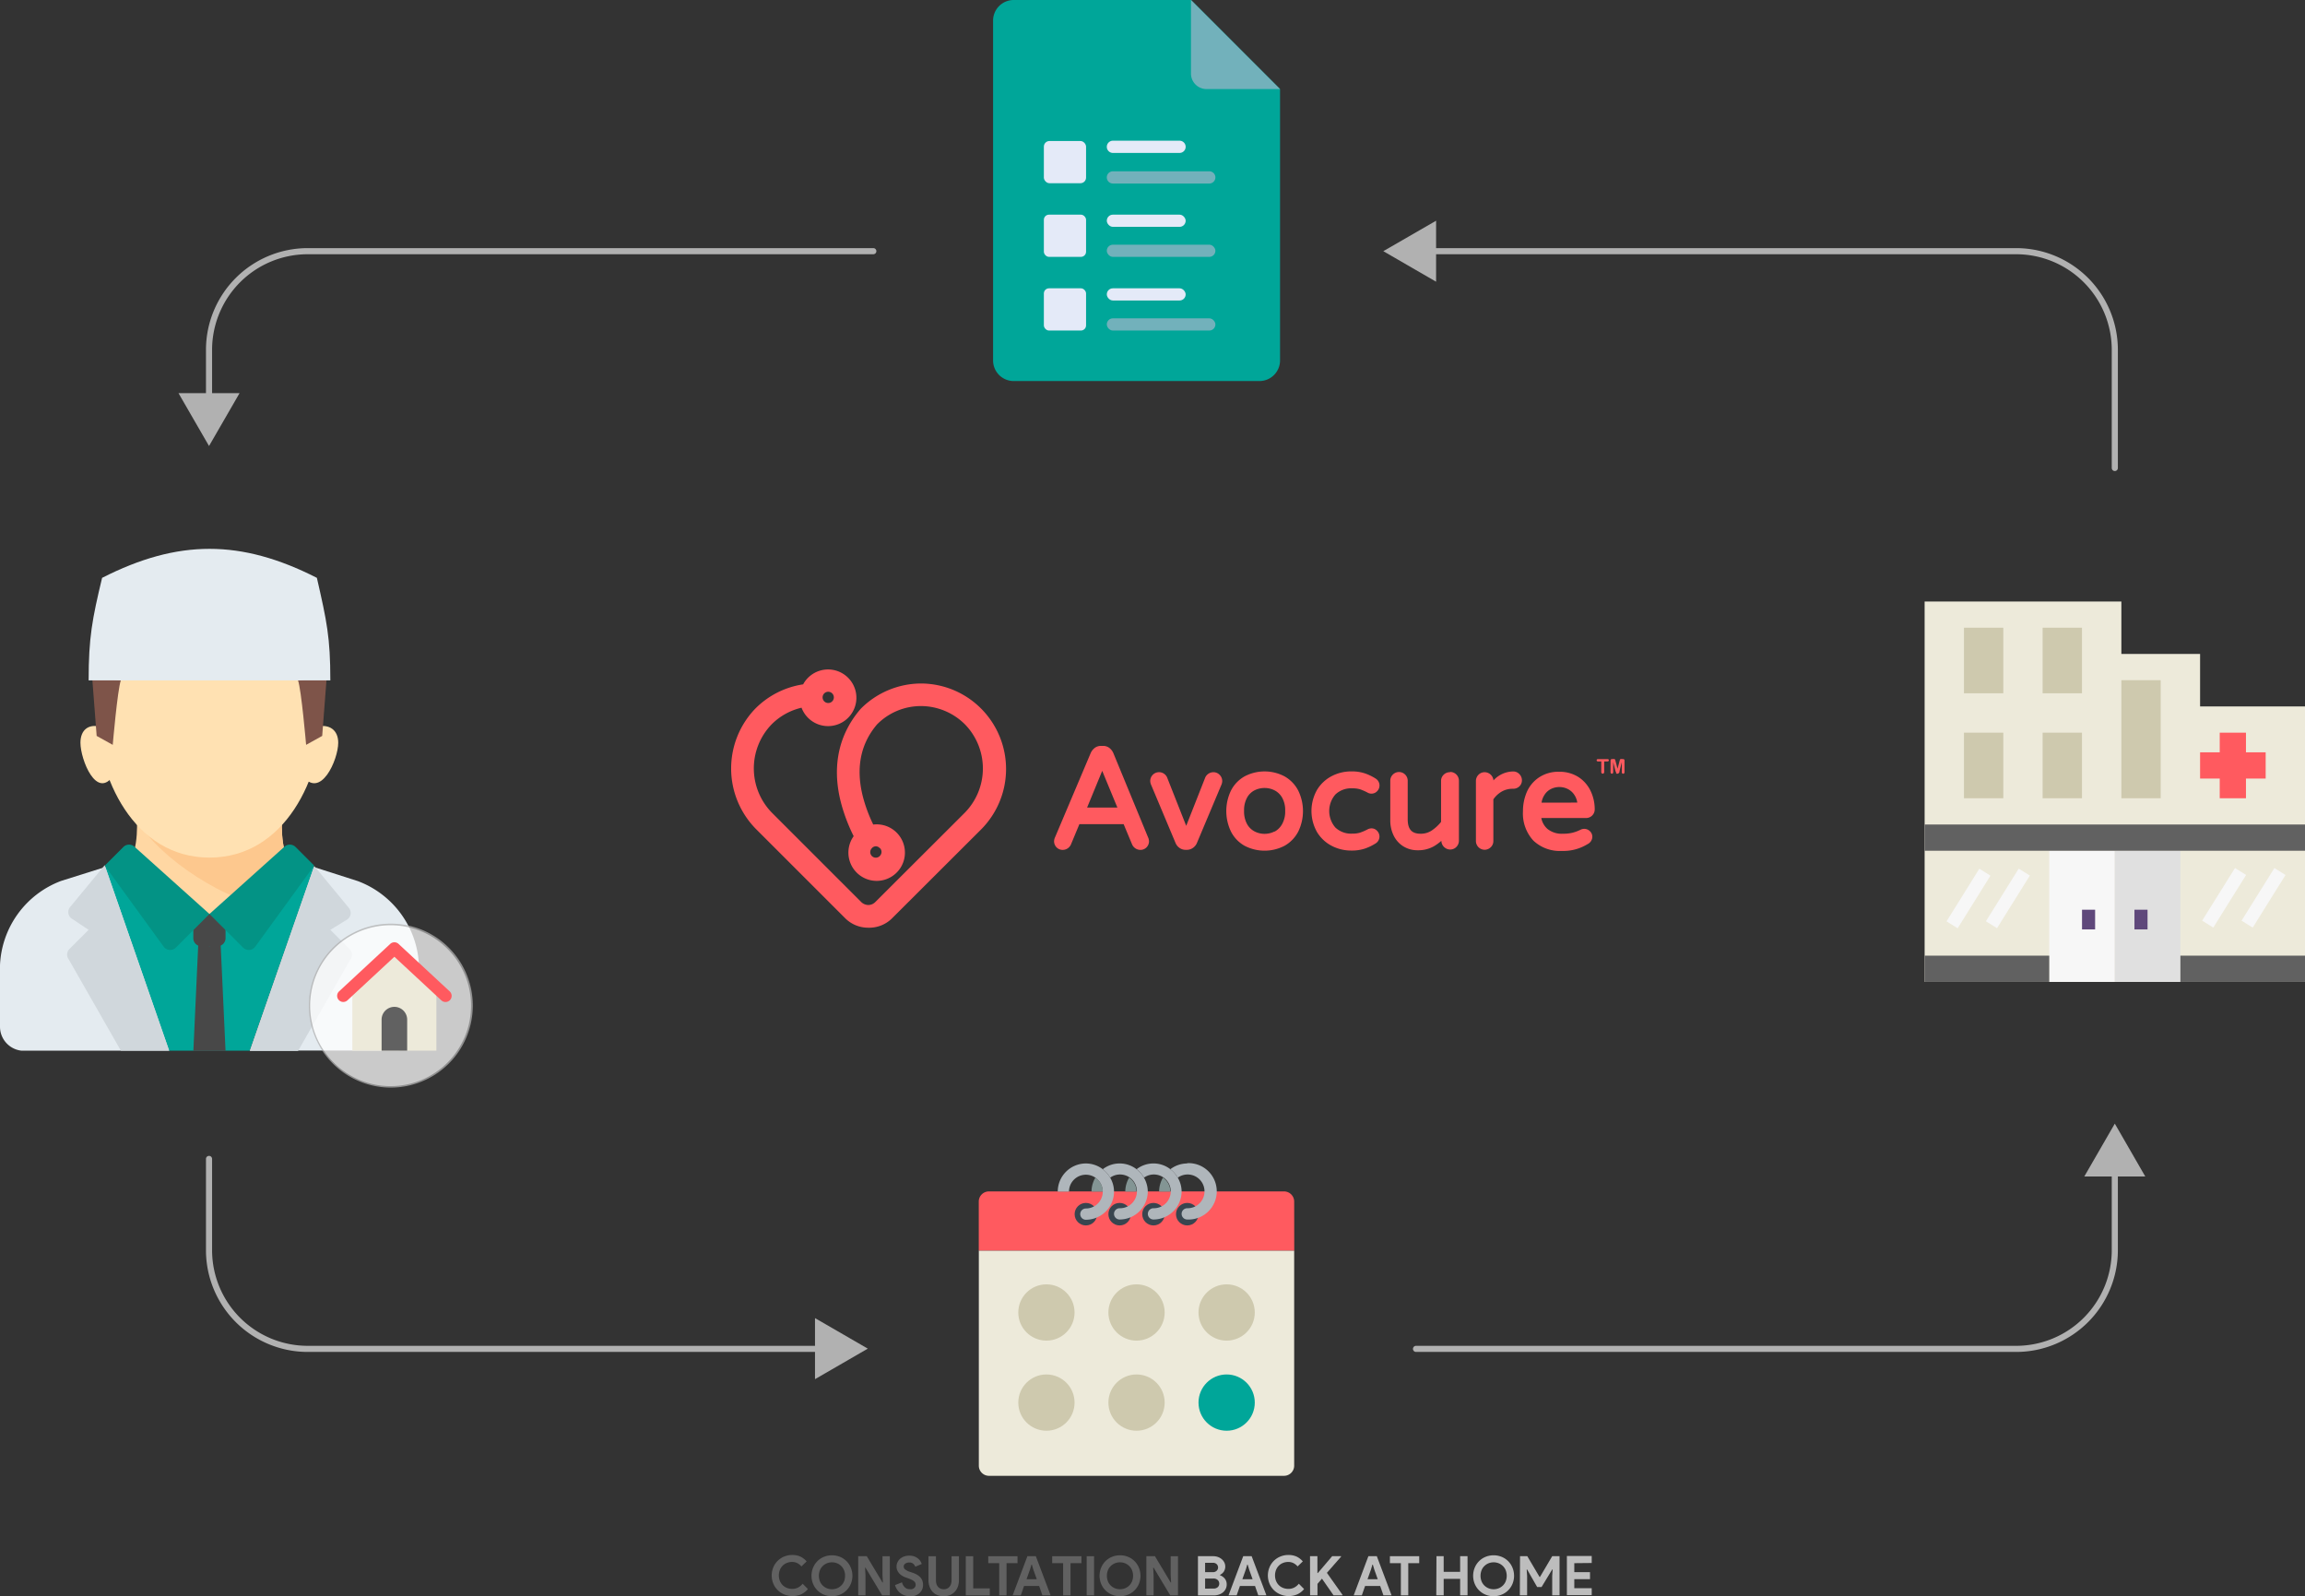 <svg xmlns="http://www.w3.org/2000/svg" viewBox="0 0 376.8 260.93"><rect x="0" y="0" width="376.8" height="260.93" fill="#333333" stroke="none"/><defs><style>.cls-1{fill:#00a699;}.cls-2{fill:#e4eaf8;}.cls-3{fill:#72b1bb;}.cls-4{fill:#edeada;}.cls-5{fill:#ff5a5f;}.cls-6{fill:#38454f;}.cls-7{fill:#afb6bb;}.cls-8{fill:#839594;}.cls-9{fill:#cec9ae;}.cls-10{fill:#f7f7f7;}.cls-11{fill:#e0e0e0;}.cls-12{fill:#616161;}.cls-13{fill:#5f487b;}.cls-14{fill:#ffd7a3;}.cls-15{fill:#fdc88e;}.cls-16{fill:#ffe1b2;}.cls-17{fill:#7e5449;}.cls-18{fill:#484848;}.cls-19{fill:#d0d7dc;}.cls-20{fill:#039385;}.cls-21{fill:#e4ebf0;}.cls-22{fill:#b1b1b1;}.cls-23{opacity:0.74;}.cls-23,.cls-25{isolation:isolate;}.cls-24{fill:#fff;}.cls-26{fill:#bdbdbd;}</style></defs><title>asset-20</title><g id="Layer_2" data-name="Layer 2"><g id="Layer_1-2" data-name="Layer 1"><g id="Layer_2-2" data-name="Layer 2"><g id="Layer_1-2-2" data-name="Layer 1-2"><path class="cls-1" d="M209.25,14.56V58.92a3.37,3.37,0,0,1-3.37,3.37H165.71a3.37,3.37,0,0,1-3.37-3.37V3.37A3.37,3.37,0,0,1,165.71,0h29Z"/><rect class="cls-2" x="170.64" y="23.05" width="6.9" height="6.9" rx="0.92" ry="0.92"/><path class="cls-2" d="M181.93,23h10.89a1,1,0,0,1,1,1h0a1,1,0,0,1-1,1H181.93a1,1,0,0,1-1-1h0A1,1,0,0,1,181.93,23Z"/><path class="cls-3" d="M181.93,28h15.75a1,1,0,0,1,1,1h0a1,1,0,0,1-1,1H181.93a1,1,0,0,1-1-1h0A1,1,0,0,1,181.93,28Z"/><rect class="cls-2" x="170.64" y="35.09" width="6.9" height="6.9" rx="0.84" ry="0.84"/><rect class="cls-2" x="180.93" y="35.09" width="12.89" height="1.99" rx="0.99" ry="0.99"/><rect class="cls-3" x="180.93" y="40" width="17.75" height="1.99" rx="0.99" ry="0.99"/><rect class="cls-2" x="170.64" y="47.13" width="6.9" height="6.9" rx="0.84" ry="0.84"/><rect class="cls-2" x="180.93" y="47.13" width="12.89" height="1.99" rx="0.99" ry="0.99"/><rect class="cls-3" x="180.93" y="52.04" width="17.75" height="1.99" rx="0.99" ry="0.99"/><path class="cls-3" d="M209.25,14.56h-12A2.54,2.54,0,0,1,194.69,12s0,0,0,0V0Z"/><path class="cls-4" d="M209.91,241.25H161.67a1.66,1.66,0,0,1-1.66-1.66h0V204.43h51.55V239.6A1.66,1.66,0,0,1,209.91,241.25Z"/><path class="cls-5" d="M211.57,204.42H160v-8a1.66,1.66,0,0,1,1.66-1.66H209.9a1.66,1.66,0,0,1,1.66,1.66h0Z"/><circle class="cls-6" cx="177.51" cy="198.48" r="1.84"/><circle class="cls-6" cx="183.03" cy="198.48" r="1.84"/><circle class="cls-6" cx="188.56" cy="198.48" r="1.84"/><circle class="cls-6" cx="194.08" cy="198.48" r="1.84"/><path class="cls-7" d="M194.08,190.19a4.56,4.56,0,0,0-2.76.94,4.62,4.62,0,0,1,1.21,1.38,2.76,2.76,0,1,1,1.55,5,.92.92,0,1,0,0,1.84h0a4.61,4.61,0,1,0,0-9.21Z"/><path class="cls-8" d="M190.11,192.51a4.54,4.54,0,0,0-.63,2.28h1.84A2.76,2.76,0,0,0,190.11,192.51Z"/><path class="cls-8" d="M184.58,192.51a4.54,4.54,0,0,0-.63,2.28h1.84A2.76,2.76,0,0,0,184.58,192.51Z"/><path class="cls-7" d="M192.53,192.51a4.62,4.62,0,0,0-1.21-1.38,4.51,4.51,0,0,0-5.52,0,4.62,4.62,0,0,1,1.21,1.38,2.76,2.76,0,1,1,1.55,5,.92.92,0,1,0,0,1.84h0a4.61,4.61,0,0,0,4.6-4.6A4.54,4.54,0,0,0,192.53,192.51Z"/><path class="cls-8" d="M179.06,192.51a4.54,4.54,0,0,0-.63,2.28h1.84A2.76,2.76,0,0,0,179.06,192.51Z"/><path class="cls-7" d="M187,192.51a4.62,4.62,0,0,0-1.21-1.38,4.51,4.51,0,0,0-5.52,0,4.62,4.62,0,0,1,1.21,1.38,2.76,2.76,0,1,1,1.55,5,.92.92,0,0,0,0,1.84,4.61,4.61,0,0,0,4.6-4.6A4.54,4.54,0,0,0,187,192.51Z"/><path class="cls-7" d="M181.48,192.51a4.62,4.62,0,0,0-1.21-1.38,4.56,4.56,0,0,0-2.76-.94,4.61,4.61,0,0,0-4.6,4.6h1.84a2.76,2.76,0,1,1,2.76,2.76h0a.92.92,0,1,0,0,1.84h0a4.61,4.61,0,0,0,4.6-4.6A4.54,4.54,0,0,0,181.48,192.51Z"/><circle class="cls-9" cx="171.06" cy="214.55" r="4.6"/><circle class="cls-9" cx="185.79" cy="214.55" r="4.6"/><circle class="cls-9" cx="200.52" cy="214.55" r="4.6"/><circle class="cls-9" cx="171.06" cy="229.28" r="4.6"/><circle class="cls-9" cx="185.79" cy="229.28" r="4.6"/><circle class="cls-1" cx="200.52" cy="229.28" r="4.6"/><polygon class="cls-4" points="314.62 160.51 314.62 98.33 346.78 98.33 346.78 106.9 359.65 106.9 359.65 115.48 376.8 115.48 376.8 160.51 314.62 160.51"/><rect class="cls-10" x="334.99" y="139.07" width="10.72" height="21.44"/><rect class="cls-11" x="345.71" y="139.07" width="10.72" height="21.44"/><rect class="cls-12" x="314.62" y="134.78" width="62.18" height="4.29"/><rect class="cls-12" x="314.62" y="156.22" width="20.37" height="4.29"/><rect class="cls-12" x="356.43" y="156.22" width="20.37" height="4.29"/><rect class="cls-9" x="321.05" y="102.61" width="6.43" height="10.72"/><rect class="cls-9" x="321.05" y="119.77" width="6.43" height="10.72"/><rect class="cls-9" x="333.91" y="102.61" width="6.43" height="10.72"/><rect class="cls-9" x="333.91" y="119.77" width="6.43" height="10.72"/><rect class="cls-9" x="346.78" y="111.19" width="6.43" height="19.3"/><polygon class="cls-5" points="370.37 122.98 367.15 122.98 367.15 119.77 362.86 119.77 362.86 122.98 359.65 122.98 359.65 127.27 362.86 127.27 362.86 130.49 367.15 130.49 367.15 127.27 370.37 127.27 370.37 122.98"/><rect class="cls-10" x="316.52" y="146.57" width="10.12" height="2.14" transform="matrix(0.53, -0.85, 0.85, 0.53, 25.86, 341.97)"/><rect class="cls-10" x="322.95" y="146.57" width="10.12" height="2.14" transform="matrix(0.53, -0.85, 0.85, 0.53, 28.89, 347.42)"/><rect class="cls-10" x="358.33" y="146.56" width="10.12" height="2.14" transform="matrix(0.53, -0.85, 0.85, 0.53, 45.5, 377.4)"/><rect class="cls-10" x="364.77" y="146.58" width="10.12" height="2.14" transform="matrix(0.53, -0.85, 0.85, 0.53, 48.51, 382.87)"/><rect class="cls-13" x="340.35" y="148.71" width="2.14" height="3.22"/><rect class="cls-13" x="348.92" y="148.71" width="2.14" height="3.22"/><path class="cls-14" d="M19.77,142.46c3-1.9,2.62-7.54,2.62-8.86h23.7c0,1.32-.37,7,2.58,8.86L34.24,158.63Z"/><path class="cls-15" d="M43.46,148.09l5.21-5.63c-3-1.9-2.58-7.54-2.58-8.86H22.39C24.09,138.49,35.34,146.88,43.46,148.09Z"/><path class="cls-16" d="M52.68,116.49c0,10.55-6.07,23.7-18.44,23.7S15.8,127,15.8,116.49,24.06,102,34.24,102,52.68,105.94,52.68,116.49Z"/><path class="cls-16" d="M16.42,118.79c-2-.49-3.27.56-3.27,2.63,0,2.74,2.65,9.47,5.45,5.27S16.42,118.79,16.42,118.79Z"/><path class="cls-16" d="M51.72,118.79c2.15-.49,3.57.56,3.57,2.63,0,2.74-2.9,9.47-5.94,5.27S51.72,118.79,51.72,118.79Z"/><path class="cls-17" d="M19.75,111.22c-.55,1.58-1.32,10.54-1.32,10.54L15.8,120.3l-.74-9.65Z"/><path class="cls-17" d="M48.72,111.22c.55,1.58,1.32,10.54,1.32,10.54l2.63-1.46.74-9.65Z"/><path class="cls-1" d="M40.83,171.75H27.61l-10.46-30,1.08-.34c4.43,3.39,10.76,8,16,8s11.53-4.63,16-8l1.08.34Z"/><path class="cls-18" d="M36.87,153.36a1.32,1.32,0,0,1-1.32,1.32H32.92a1.32,1.32,0,0,1-1.32-1.32h0v-2.63a1.32,1.32,0,0,1,1.32-1.32h2.63a1.32,1.32,0,0,1,1.32,1.32h0Z"/><circle class="cls-19" cx="34.24" cy="161.26" r="1.32"/><path class="cls-20" d="M34.24,149.41l-5.49,5.49a1.32,1.32,0,0,1-1.87,0l-.13-.16L17.12,141.5l3.07-3.07a1.32,1.32,0,0,1,1.81,0Z"/><path class="cls-20" d="M34.24,149.41l5.49,5.49a1.32,1.32,0,0,0,1.87,0l.13-.16,9.63-13.24-3.07-3.07a1.32,1.32,0,0,0-1.81,0Z"/><polygon class="cls-18" points="36.05 153.94 34.24 154.68 32.43 153.94 31.61 171.79 34.24 171.79 36.87 171.79 36.05 153.94"/><path class="cls-21" d="M65,171.75a3.94,3.94,0,0,0,3.49-3.9V157.78a15.41,15.41,0,0,0-10-13.75l-7.18-2.3h0l-10.44,30H65Z"/><path class="cls-21" d="M17.21,141.73h0L10,144A15.41,15.41,0,0,0,0,157.78v10.07a3.94,3.94,0,0,0,3.49,3.9H27.65Z"/><path class="cls-19" d="M27.65,171.75H19.76l-8.51-14.89a1.31,1.31,0,0,1,.11-1.74L14.49,152l-2.71-1.8a1.3,1.3,0,0,1-.26-2l5.3-6.42.3-.35.08.23Z"/><path class="cls-19" d="M57.23,156.91,48.72,171.8H40.83l10.46-30,.08-.23.3.35,5.3,6.42a1.3,1.3,0,0,1-.26,2L54,152l3.13,3.13A1.31,1.31,0,0,1,57.23,156.91Z"/><path class="cls-21" d="M54,111.22H14.49c0-7,.58-10,2.2-16.76,12.41-6.32,22.7-6.32,35.11,0C53.42,101.54,54,104.2,54,111.22Z"/><path class="cls-22" d="M134.69,221H50.22a16.64,16.64,0,0,1-16.55-16.55v-15a.5.5,0,0,1,1,0v15A15.64,15.64,0,0,0,50.22,220h84.47a.5.5,0,0,1,0,1Z"/><polygon class="cls-22" points="133.23 215.47 141.86 220.46 133.23 225.45 133.23 215.47"/><path class="cls-22" d="M329.66,221H231.48a.5.5,0,1,1,0-1h98.18a15.64,15.64,0,0,0,15.55-15.55V190.86a.5.5,0,0,1,1,0v13.55A16.64,16.64,0,0,1,329.66,221Z"/><polygon class="cls-22" points="340.72 192.32 345.71 183.68 350.69 192.32 340.72 192.32"/><path class="cls-22" d="M345.71,77a.5.5,0,0,1-.5-.5V57.11a15.64,15.64,0,0,0-15.55-15.55H233.31a.5.5,0,0,1,0-1h96.35a16.64,16.64,0,0,1,16.55,16.55V76.55A.5.5,0,0,1,345.71,77Z"/><polygon class="cls-22" points="234.76 46.05 226.13 41.06 234.76 36.08 234.76 46.05"/><path class="cls-22" d="M34.17,66.23a.5.5,0,0,1-.5-.5V57.12A16.64,16.64,0,0,1,50.22,40.56h92.54a.5.5,0,0,1,0,1H50.22A15.64,15.64,0,0,0,34.67,57.12v8.61A.5.5,0,0,1,34.17,66.23Z"/><polygon class="cls-22" points="39.16 64.27 34.17 72.91 29.18 64.27 39.16 64.27"/><g class="cls-23"><circle class="cls-24" cx="63.89" cy="164.4" r="13.27"/><path class="cls-22" d="M63.89,177.79a13.4,13.4,0,1,1,13.4-13.39A13.41,13.41,0,0,1,63.89,177.79Zm0-26.54A13.15,13.15,0,1,0,77,164.4,13.16,13.16,0,0,0,63.89,151.25Z"/></g><polygon class="cls-4" points="64.47 155.03 57.6 161.41 57.6 162.79 57.6 171.75 71.34 171.75 71.34 162.79 71.34 161.41 64.47 155.03"/><path class="cls-12" d="M66.56,171.75H62.38v-5.07a2.09,2.09,0,0,1,2.09-2.09h0a2.09,2.09,0,0,1,2.09,2.09Z"/><path class="cls-5" d="M56.11,163.79a1,1,0,0,1-.68-1.73l8.36-7.76a1,1,0,0,1,1.36,0l8.36,7.76a1,1,0,0,1-1.36,1.47l-7.68-7.13-7.68,7.13A1,1,0,0,1,56.11,163.79Z"/><path class="cls-5" d="M262.76,124.47h-.52v1.71a.32.32,0,0,1-.07.22.24.24,0,0,1-.34,0,.31.31,0,0,1-.07-.22v-1.71h-.52a.26.26,0,0,1-.18-.05.2.2,0,0,1,0-.28h0a.27.27,0,0,1,.18-.05h1.52a.27.27,0,0,1,.18.05.19.19,0,0,1,0,.28A.27.27,0,0,1,262.76,124.47Z"/><path class="cls-5" d="M264.09,126.08l-.38-1.5v1.63a.3.3,0,0,1-.06.2.22.22,0,0,1-.31,0h0a.29.29,0,0,1-.06-.2v-1.87a.23.23,0,0,1,.08-.21.39.39,0,0,1,.22-.05h.15a.57.57,0,0,1,.19,0,.16.16,0,0,1,.09.09,1.34,1.34,0,0,1,.07.2l.34,1.29.34-1.29a1.34,1.34,0,0,1,.07-.2.16.16,0,0,1,.09-.09.57.57,0,0,1,.19,0h.15a.39.39,0,0,1,.22.05.23.23,0,0,1,.08.21v1.87a.3.3,0,0,1-.06.2.21.21,0,0,1-.16.07.2.2,0,0,1-.16-.07.29.29,0,0,1-.06-.2v-1.63l-.38,1.5c0,.1,0,.17-.06.21a.3.3,0,0,1-.09.12.25.25,0,0,1-.17.06.17.17,0,0,1-.23-.09.53.53,0,0,1,0-.12Z"/><path class="cls-5" d="M160,116.14a13.34,13.34,0,0,0-9.5-4h0a13.34,13.34,0,0,0-9.5,4l-.07.08c-3.68,4.3-4.62,9.83-2.72,16a28,28,0,0,0,1.84,4.48,4.12,4.12,0,1,0,2.33-1.4,25.13,25.13,0,0,1-1.57-3.88c-1.63-5.29-.9-9.8,2.16-13.4a10.65,10.65,0,0,1,7.54-3.1h0A10.65,10.65,0,0,1,158.1,118a10.8,10.8,0,0,1-.12,15.22l-14.55,14.52a2.11,2.11,0,0,1-3,0l0,0L125.9,133.26a10.82,10.82,0,0,1-.17-15.18,10.66,10.66,0,0,1,5.64-3,4.13,4.13,0,1,0,.25-2.78,13.35,13.35,0,0,0-7.82,3.91,13.53,13.53,0,0,0,.18,19l14.53,14.53a4.82,4.82,0,0,0,6.81,0l14.55-14.52A13.52,13.52,0,0,0,160,116.14Zm-15.95,22a1.41,1.41,0,1,1-.87-.3,1.41,1.41,0,0,1,.87.3ZM136.79,114a1.42,1.42,0,1,1-1.42-1.42h0A1.42,1.42,0,0,1,136.79,114Z"/><path class="cls-5" d="M141.92,151.65a5.3,5.3,0,0,1-3.76-1.55l-14.53-14.53a14.09,14.09,0,0,1-.19-19.7,13.92,13.92,0,0,1,7.85-4,4.63,4.63,0,1,1-.26,3.82,10.11,10.11,0,0,0-4.94,2.77,10.36,10.36,0,0,0,.17,14.47l14.53,14.53a1.72,1.72,0,0,0,1.15.48,1.6,1.6,0,0,0,1.14-.48l14.55-14.52a10.33,10.33,0,0,0,.12-14.52,10.21,10.21,0,0,0-7.22-3h0a10.08,10.08,0,0,0-7.16,3c-2.92,3.43-3.61,7.78-2,12.9a24.67,24.67,0,0,0,1.38,3.47,4.62,4.62,0,1,1-3.2,1.9,28.64,28.64,0,0,1-1.73-4.28c-2-6.34-1-12,2.82-16.47l.07-.08a13.94,13.94,0,0,1,9.86-4.13h0a13.92,13.92,0,0,1,9.86,4.15h0a14,14,0,0,1-.13,19.79l-14.55,14.52A5.3,5.3,0,0,1,141.92,151.65Zm-6.54-41.24a3.64,3.64,0,0,0-3.3,2.1l-.12.25-.27,0a12.91,12.91,0,0,0-7.53,3.76,13.08,13.08,0,0,0,.17,18.3l14.53,14.53a4.33,4.33,0,0,0,6.1,0l14.55-14.52a13,13,0,0,0,.13-18.38h0a12.92,12.92,0,0,0-9.14-3.85h0a12.92,12.92,0,0,0-9.13,3.81l0,.06c-3.56,4.16-4.47,9.53-2.62,15.52a27.64,27.64,0,0,0,1.81,4.4l.15.29-.21.25a3.62,3.62,0,1,0,2-1.23l-.37.08-.17-.34a25.69,25.69,0,0,1-1.6-4c-1.68-5.46-.92-10.13,2.26-13.87a11.09,11.09,0,0,1,7.89-3.28h0a11.22,11.22,0,0,1,7.81,19.25l-14.55,14.52a2.59,2.59,0,0,1-1.84.77h0a2.59,2.59,0,0,1-1.84-.75l-14.55-14.55a11.37,11.37,0,0,1-.18-15.88,11.11,11.11,0,0,1,5.91-3.15l.46-.09.12.45a3.63,3.63,0,1,0,3.52-4.55Zm7.81,30.75a1.91,1.91,0,0,1-1.5-3.09,1.88,1.88,0,0,1,1.65-.72l-.12-.47,1.15.87a1.91,1.91,0,0,1-1.18,3.41Zm0-2.82a.9.9,0,0,0-.7.35.91.91,0,1,0,1.43,1.12.91.91,0,0,0,0-1.09l-.19-.16A.91.91,0,0,0,143.17,138.34Zm-7.8-22.42a1.92,1.92,0,1,1,1.92-1.92A1.92,1.92,0,0,1,135.37,115.92Zm0-2.84a.92.92,0,1,0,.92.92A.92.92,0,0,0,135.37,113.08Z"/><path class="cls-5" d="M182,123.11a2.17,2.17,0,0,0-.63-.83,1.67,1.67,0,0,0-1.07-.35H180a1.67,1.67,0,0,0-1.07.35,2.17,2.17,0,0,0-.64.84l-5.83,13.77a1.61,1.61,0,0,0-.15.62,1.42,1.42,0,0,0,.4,1h0a1.39,1.39,0,0,0,1,.42,1.45,1.45,0,0,0,.81-.24,1.51,1.51,0,0,0,.55-.65l1.38-3.32h7.23l1.39,3.33a1.5,1.5,0,0,0,.55.64,1.45,1.45,0,0,0,.81.24,1.39,1.39,0,0,0,1-.42,1.42,1.42,0,0,0,.4-1,1.63,1.63,0,0,0-.15-.62Zm.66,8.9h-4.95l2.47-6Z"/><path class="cls-5" d="M198.35,126.23a1.48,1.48,0,0,0-1.32.85L193.91,135l-3.13-7.93a1.44,1.44,0,0,0-2.75.6,1.66,1.66,0,0,0,.15.64l4,9.52a1.84,1.84,0,0,0,.64.78h0a1.7,1.7,0,0,0,1,.31H194a1.7,1.7,0,0,0,1-.31,1.85,1.85,0,0,0,.65-.78l4-9.51a1.66,1.66,0,0,0,.15-.64,1.44,1.44,0,0,0-.41-1A1.4,1.4,0,0,0,198.35,126.23Z"/><path class="cls-5" d="M210,126.92a7,7,0,0,0-6.56,0,5.56,5.56,0,0,0-2.21,2.31,7.73,7.73,0,0,0,0,6.71,5.55,5.55,0,0,0,2.21,2.31h0a7.05,7.05,0,0,0,6.56,0,5.63,5.63,0,0,0,2.22-2.3,7.63,7.63,0,0,0,0-6.72A5.63,5.63,0,0,0,210,126.92Zm-1.66,9a3.58,3.58,0,0,1-3.24,0,3,3,0,0,1-1.24-1.21,4.28,4.28,0,0,1-.49-2.17,4.23,4.23,0,0,1,.49-2.15,2.92,2.92,0,0,1,1.23-1.2,3.67,3.67,0,0,1,1.64-.38,3.62,3.62,0,0,1,1.61.38,3,3,0,0,1,1.25,1.2,4.15,4.15,0,0,1,.5,2.15,4.2,4.2,0,0,1-.5,2.17,3.1,3.1,0,0,1-1.22,1.23Z"/><path class="cls-5" d="M221.1,128.87a4.08,4.08,0,0,1,1.21.15,8.35,8.35,0,0,1,1.22.53,1.28,1.28,0,0,0,1.61-.23,1.33,1.33,0,0,0-.28-2.06,8.35,8.35,0,0,0-1.72-.83,6.77,6.77,0,0,0-2.23-.33,6.88,6.88,0,0,0-3.23.78,6.06,6.06,0,0,0-2.39,2.25,7,7,0,0,0,0,6.88,6.06,6.06,0,0,0,2.39,2.25,6.88,6.88,0,0,0,3.23.78,6.77,6.77,0,0,0,2.23-.33,8.37,8.37,0,0,0,1.72-.83,1.32,1.32,0,0,0,.27-2.05,1.22,1.22,0,0,0-.91-.42,1.44,1.44,0,0,0-.69.18,8.37,8.37,0,0,1-1.23.53,4.09,4.09,0,0,1-1.21.15,3.72,3.72,0,0,1-2.8-1,4.13,4.13,0,0,1,0-5.39A3.72,3.72,0,0,1,221.1,128.87Z"/><path class="cls-5" d="M237,126.23a1.43,1.43,0,0,0-1,.41,1.39,1.39,0,0,0-.43,1v6.72a6.92,6.92,0,0,1-1.52,1.4,3.21,3.21,0,0,1-1.82.53c-1.46,0-2.11-.73-2.11-2.38v-6.27a1.43,1.43,0,0,0-1.42-1.44h0a1.43,1.43,0,0,0-1,.41,1.39,1.39,0,0,0-.43,1v6.49a5.61,5.61,0,0,0,.53,2.44,4.28,4.28,0,0,0,1.57,1.79h0a4.38,4.38,0,0,0,2.41.66,5.16,5.16,0,0,0,2.58-.63,7.56,7.56,0,0,0,1.26-.91,1.46,1.46,0,0,0,1.46,1.42,1.39,1.39,0,0,0,1-.43,1.44,1.44,0,0,0,.41-1v-9.81a1.43,1.43,0,0,0-1.42-1.44h0Z"/><path class="cls-5" d="M247.43,126.11h-.11a4.43,4.43,0,0,0-3.18,1.46,1.47,1.47,0,0,0-1.46-1.34,1.39,1.39,0,0,0-1,.43,1.43,1.43,0,0,0-.41,1v9.81a1.43,1.43,0,0,0,1.42,1.44h0a1.44,1.44,0,0,0,1-.41,1.39,1.39,0,0,0,.43-1v-6.83a4.22,4.22,0,0,1,1.33-1.25,3.51,3.51,0,0,1,1.8-.48h.11a1.47,1.47,0,0,0,1-.38,1.34,1.34,0,0,0,.43-1,1.42,1.42,0,0,0-.4-1A1.38,1.38,0,0,0,247.43,126.11Z"/><path class="cls-5" d="M259,135.49a1.32,1.32,0,0,0-.6.13,6.58,6.58,0,0,1-1.32.5,6.48,6.48,0,0,1-1.58.17,3.72,3.72,0,0,1-2.54-.79,3.14,3.14,0,0,1-1-1.78h7.27a1.41,1.41,0,0,0,1.46-1.36s0-.05,0-.08a6.91,6.91,0,0,0-.68-3,5.53,5.53,0,0,0-2-2.27,5.75,5.75,0,0,0-3.15-.85,5.68,5.68,0,0,0-3.27.92,5.52,5.52,0,0,0-2,2.39,7.89,7.89,0,0,0-.63,3.16,6.52,6.52,0,0,0,1.68,4.76,6.26,6.26,0,0,0,4.65,1.71A7.55,7.55,0,0,0,259.5,138a1.37,1.37,0,0,0,.8-1.2,1.25,1.25,0,0,0-.41-.94A1.32,1.32,0,0,0,259,135.49Zm-7-4.28a3.08,3.08,0,0,1,.46-1.24,2.65,2.65,0,0,1,1.09-1,3.09,3.09,0,0,1,2.72,0,2.76,2.76,0,0,1,1.11,1,3,3,0,0,1,.46,1.23Z"/><g class="cls-25"><g class="cls-25"><path class="cls-12" d="M132.07,259.76a3.19,3.19,0,0,1-1.12.87,3.58,3.58,0,0,1-2.77,0,3.25,3.25,0,0,1-1.77-1.77,3.48,3.48,0,0,1,0-2.64,3.26,3.26,0,0,1,1.77-1.77,3.37,3.37,0,0,1,1.33-.26,3.22,3.22,0,0,1,1.35.27,3.16,3.16,0,0,1,1,.78l-.85.82a2.27,2.27,0,0,0-.66-.53,1.86,1.86,0,0,0-.88-.2,2.25,2.25,0,0,0-.84.16,2,2,0,0,0-.68.44,2.09,2.09,0,0,0-.46.69,2.51,2.51,0,0,0,0,1.82,2.08,2.08,0,0,0,.46.69,2,2,0,0,0,.68.44,2.25,2.25,0,0,0,.84.16,2,2,0,0,0,1-.22,2.33,2.33,0,0,0,.74-.62Z"/></g><g class="cls-25"><path class="cls-12" d="M136,260.93a3.37,3.37,0,0,1-1.33-.26,3.24,3.24,0,0,1-1.76-1.77,3.49,3.49,0,0,1,0-2.62,3.24,3.24,0,0,1,1.76-1.78,3.53,3.53,0,0,1,2.66,0,3.23,3.23,0,0,1,1.76,1.78,3.49,3.49,0,0,1,0,2.62,3.24,3.24,0,0,1-1.76,1.77A3.37,3.37,0,0,1,136,260.93Zm0-1.14a2.16,2.16,0,0,0,.84-.16,2.09,2.09,0,0,0,.68-.45,2,2,0,0,0,.46-.69,2.52,2.52,0,0,0,0-1.8,2,2,0,0,0-.46-.69,2.11,2.11,0,0,0-.68-.45,2.26,2.26,0,0,0-1.67,0,2.11,2.11,0,0,0-.68.45,2,2,0,0,0-.46.69,2.52,2.52,0,0,0,0,1.8,2,2,0,0,0,.46.69,2.09,2.09,0,0,0,.68.45A2.16,2.16,0,0,0,136,259.79Z"/><path class="cls-12" d="M140.29,254.39h1.4l2.57,4.29h.07l-.07-1.23v-3.06h1.2v6.4H144.2l-2.72-4.53h-.07l.07,1.23v3.3h-1.19Z"/><path class="cls-12" d="M148.71,260.93a2.62,2.62,0,0,1-.79-.12,2.26,2.26,0,0,1-.69-.35,2.4,2.4,0,0,1-.55-.57,2.77,2.77,0,0,1-.37-.78l1.14-.45a1.73,1.73,0,0,0,.44.8,1.11,1.11,0,0,0,.82.32,1.31,1.31,0,0,0,.36,0,1.06,1.06,0,0,0,.31-.14.69.69,0,0,0,.22-.24.66.66,0,0,0,.08-.33.8.8,0,0,0-.06-.32.76.76,0,0,0-.21-.27,1.92,1.92,0,0,0-.38-.24,6,6,0,0,0-.59-.24l-.39-.14a3,3,0,0,1-.52-.24,2.28,2.28,0,0,1-.48-.37,1.8,1.8,0,0,1-.35-.5,1.5,1.5,0,0,1-.14-.66,1.68,1.68,0,0,1,.15-.7,1.72,1.72,0,0,1,.42-.57,2,2,0,0,1,.65-.38,2.44,2.44,0,0,1,.84-.14,2.41,2.41,0,0,1,.84.13,2.05,2.05,0,0,1,.6.33,1.88,1.88,0,0,1,.4.44,2.17,2.17,0,0,1,.22.46l-1.06.45a1.13,1.13,0,0,0-.33-.48.93.93,0,0,0-.65-.21,1.1,1.1,0,0,0-.65.18.56.56,0,0,0-.26.48.6.6,0,0,0,.25.49,2.73,2.73,0,0,0,.8.39l.4.13a4.57,4.57,0,0,1,.7.31,2.21,2.21,0,0,1,.54.42,1.7,1.7,0,0,1,.35.55,2,2,0,0,1,.12.71,1.76,1.76,0,0,1-.2.86,1.84,1.84,0,0,1-.51.59,2.22,2.22,0,0,1-.71.35A2.69,2.69,0,0,1,148.71,260.93Z"/><path class="cls-12" d="M154.24,260.93a2.75,2.75,0,0,1-1-.18,2.11,2.11,0,0,1-.78-.53,2.45,2.45,0,0,1-.5-.84,3.33,3.33,0,0,1-.18-1.13v-3.85H153v3.92a2,2,0,0,0,.08.59,1.32,1.32,0,0,0,.24.46,1.11,1.11,0,0,0,.4.31,1.3,1.3,0,0,0,.55.11,1.32,1.32,0,0,0,.56-.11,1.11,1.11,0,0,0,.4-.31,1.33,1.33,0,0,0,.24-.46,2,2,0,0,0,.08-.59v-3.92h1.21v3.85a3.28,3.28,0,0,1-.17,1.09,2.41,2.41,0,0,1-.5.85,2.27,2.27,0,0,1-.79.55A2.61,2.61,0,0,1,154.24,260.93Z"/></g><g class="cls-25"><path class="cls-12" d="M157.88,254.39h1.21v5.26h2.71v1.14h-3.92Z"/></g><g class="cls-25"><path class="cls-12" d="M163.34,260.79v-5.26h-1.79v-1.14h4.78v1.14h-1.79v5.26Z"/><path class="cls-12" d="M167.95,254.39h1.38l2.41,6.4H170.4l-.53-1.53H167.4l-.53,1.53h-1.33Zm1.53,3.76-.57-1.6-.23-.78h-.07l-.23.78-.57,1.6Z"/></g><g class="cls-25"><path class="cls-12" d="M173.79,260.79v-5.26H172v-1.14h4.78v1.14H175v5.26Z"/></g><g class="cls-25"><path class="cls-12" d="M177.64,254.39h1.21v6.4h-1.21Z"/></g><g class="cls-25"><path class="cls-12" d="M183.08,260.93a3.37,3.37,0,0,1-1.33-.26A3.24,3.24,0,0,1,180,258.9a3.49,3.49,0,0,1,0-2.62,3.24,3.24,0,0,1,1.76-1.78,3.53,3.53,0,0,1,2.66,0,3.23,3.23,0,0,1,1.76,1.78,3.49,3.49,0,0,1,0,2.62,3.24,3.24,0,0,1-1.76,1.77A3.37,3.37,0,0,1,183.08,260.93Zm0-1.14a2.16,2.16,0,0,0,.84-.16,2.09,2.09,0,0,0,.68-.45,2,2,0,0,0,.46-.69,2.52,2.52,0,0,0,0-1.8,2,2,0,0,0-.46-.69,2.11,2.11,0,0,0-.68-.45,2.26,2.26,0,0,0-1.67,0,2.11,2.11,0,0,0-.68.45,2,2,0,0,0-.46.69,2.52,2.52,0,0,0,0,1.8,2,2,0,0,0,.46.69,2.09,2.09,0,0,0,.68.45A2.16,2.16,0,0,0,183.08,259.79Z"/><path class="cls-12" d="M187.4,254.39h1.4l2.57,4.29h.07l-.07-1.23v-3.06h1.2v6.4h-1.27l-2.72-4.53h-.07l.07,1.23v3.3H187.4Z"/></g><g class="cls-25"><path class="cls-26" d="M195.83,254.39h2.5a2.25,2.25,0,0,1,.77.13,2,2,0,0,1,.62.36,1.71,1.71,0,0,1,.42.53,1.54,1.54,0,0,1-.09,1.51,1.61,1.61,0,0,1-.61.52v.07a1.74,1.74,0,0,1,.79.56,1.48,1.48,0,0,1,.3.94,1.6,1.6,0,0,1-.17.74,1.71,1.71,0,0,1-.45.56,2.09,2.09,0,0,1-.67.36,2.61,2.61,0,0,1-.82.13h-2.59Zm2.41,2.61a.87.87,0,0,0,.65-.23.75.75,0,0,0,0-1.08.83.83,0,0,0-.62-.22H197V257Zm.13,2.68a1,1,0,0,0,.7-.23.77.77,0,0,0,.24-.58.79.79,0,0,0-.25-.59,1,1,0,0,0-.73-.24H197v1.65Z"/></g><g class="cls-25"><path class="cls-26" d="M203.23,254.39h1.38l2.41,6.4h-1.33l-.53-1.53h-2.47l-.53,1.53h-1.33Zm1.53,3.76-.57-1.6-.23-.78h-.07l-.23.78-.57,1.6Z"/></g><g class="cls-25"><path class="cls-26" d="M213.18,259.76a3.19,3.19,0,0,1-1.12.87,3.58,3.58,0,0,1-2.77,0,3.24,3.24,0,0,1-1.77-1.77,3.48,3.48,0,0,1,0-2.64,3.25,3.25,0,0,1,1.77-1.77,3.37,3.37,0,0,1,1.33-.26,3.22,3.22,0,0,1,1.35.27,3.16,3.16,0,0,1,1,.78l-.85.82a2.26,2.26,0,0,0-.66-.53,1.86,1.86,0,0,0-.88-.2,2.25,2.25,0,0,0-.84.16,2,2,0,0,0-.68.44,2.08,2.08,0,0,0-.46.69,2.51,2.51,0,0,0,0,1.82,2.07,2.07,0,0,0,.46.69,2,2,0,0,0,.68.44,2.25,2.25,0,0,0,.84.16,2,2,0,0,0,1-.22,2.34,2.34,0,0,0,.74-.62Z"/><path class="cls-26" d="M214.15,254.39h1.21v2.75h.07l2.34-2.75h1.46v.07l-2.32,2.65,2.56,3.61v.07H218l-1.9-2.73-.73.85v1.88h-1.21Z"/></g><g class="cls-25"><path class="cls-26" d="M223.69,254.39h1.38l2.41,6.4h-1.33l-.53-1.53h-2.47l-.53,1.53h-1.33Zm1.53,3.76-.57-1.6-.23-.78h-.07l-.23.78-.57,1.6Z"/></g><g class="cls-25"><path class="cls-26" d="M229,260.79v-5.26h-1.79v-1.14H232v1.14h-1.79v5.26Z"/></g><g class="cls-25"><path class="cls-26" d="M234.82,254.39H236v2.56h2.69v-2.56h1.21v6.4h-1.21v-2.7H236v2.7h-1.21Z"/></g><g class="cls-25"><path class="cls-26" d="M244.16,260.93a3.37,3.37,0,0,1-1.33-.26,3.24,3.24,0,0,1-1.76-1.77,3.49,3.49,0,0,1,0-2.62,3.24,3.24,0,0,1,1.76-1.78,3.53,3.53,0,0,1,2.66,0,3.23,3.23,0,0,1,1.76,1.78,3.49,3.49,0,0,1,0,2.62,3.23,3.23,0,0,1-1.76,1.77A3.37,3.37,0,0,1,244.16,260.93Zm0-1.14a2.16,2.16,0,0,0,.84-.16,2.09,2.09,0,0,0,.68-.45,2,2,0,0,0,.46-.69,2.53,2.53,0,0,0,0-1.8,2,2,0,0,0-.46-.69,2.1,2.1,0,0,0-.68-.45,2.26,2.26,0,0,0-1.67,0,2.11,2.11,0,0,0-.68.45,2,2,0,0,0-.46.69,2.51,2.51,0,0,0,0,1.8,2,2,0,0,0,.46.69,2.09,2.09,0,0,0,.68.45A2.16,2.16,0,0,0,244.16,259.79Z"/><path class="cls-26" d="M248.48,254.39h1.19l2,3.39h.07l2-3.39h1.2v6.4h-1.2v-3.16l.07-1.07h-.07L252,259.43h-.72l-1.64-2.87h-.07l.07,1.07v3.16h-1.19Z"/><path class="cls-26" d="M257.35,255.53V257h2.57v1.14h-2.57v1.48h2.85v1.14h-4.06v-6.4h4.06v1.14Z"/></g></g></g></g></g></g></svg>